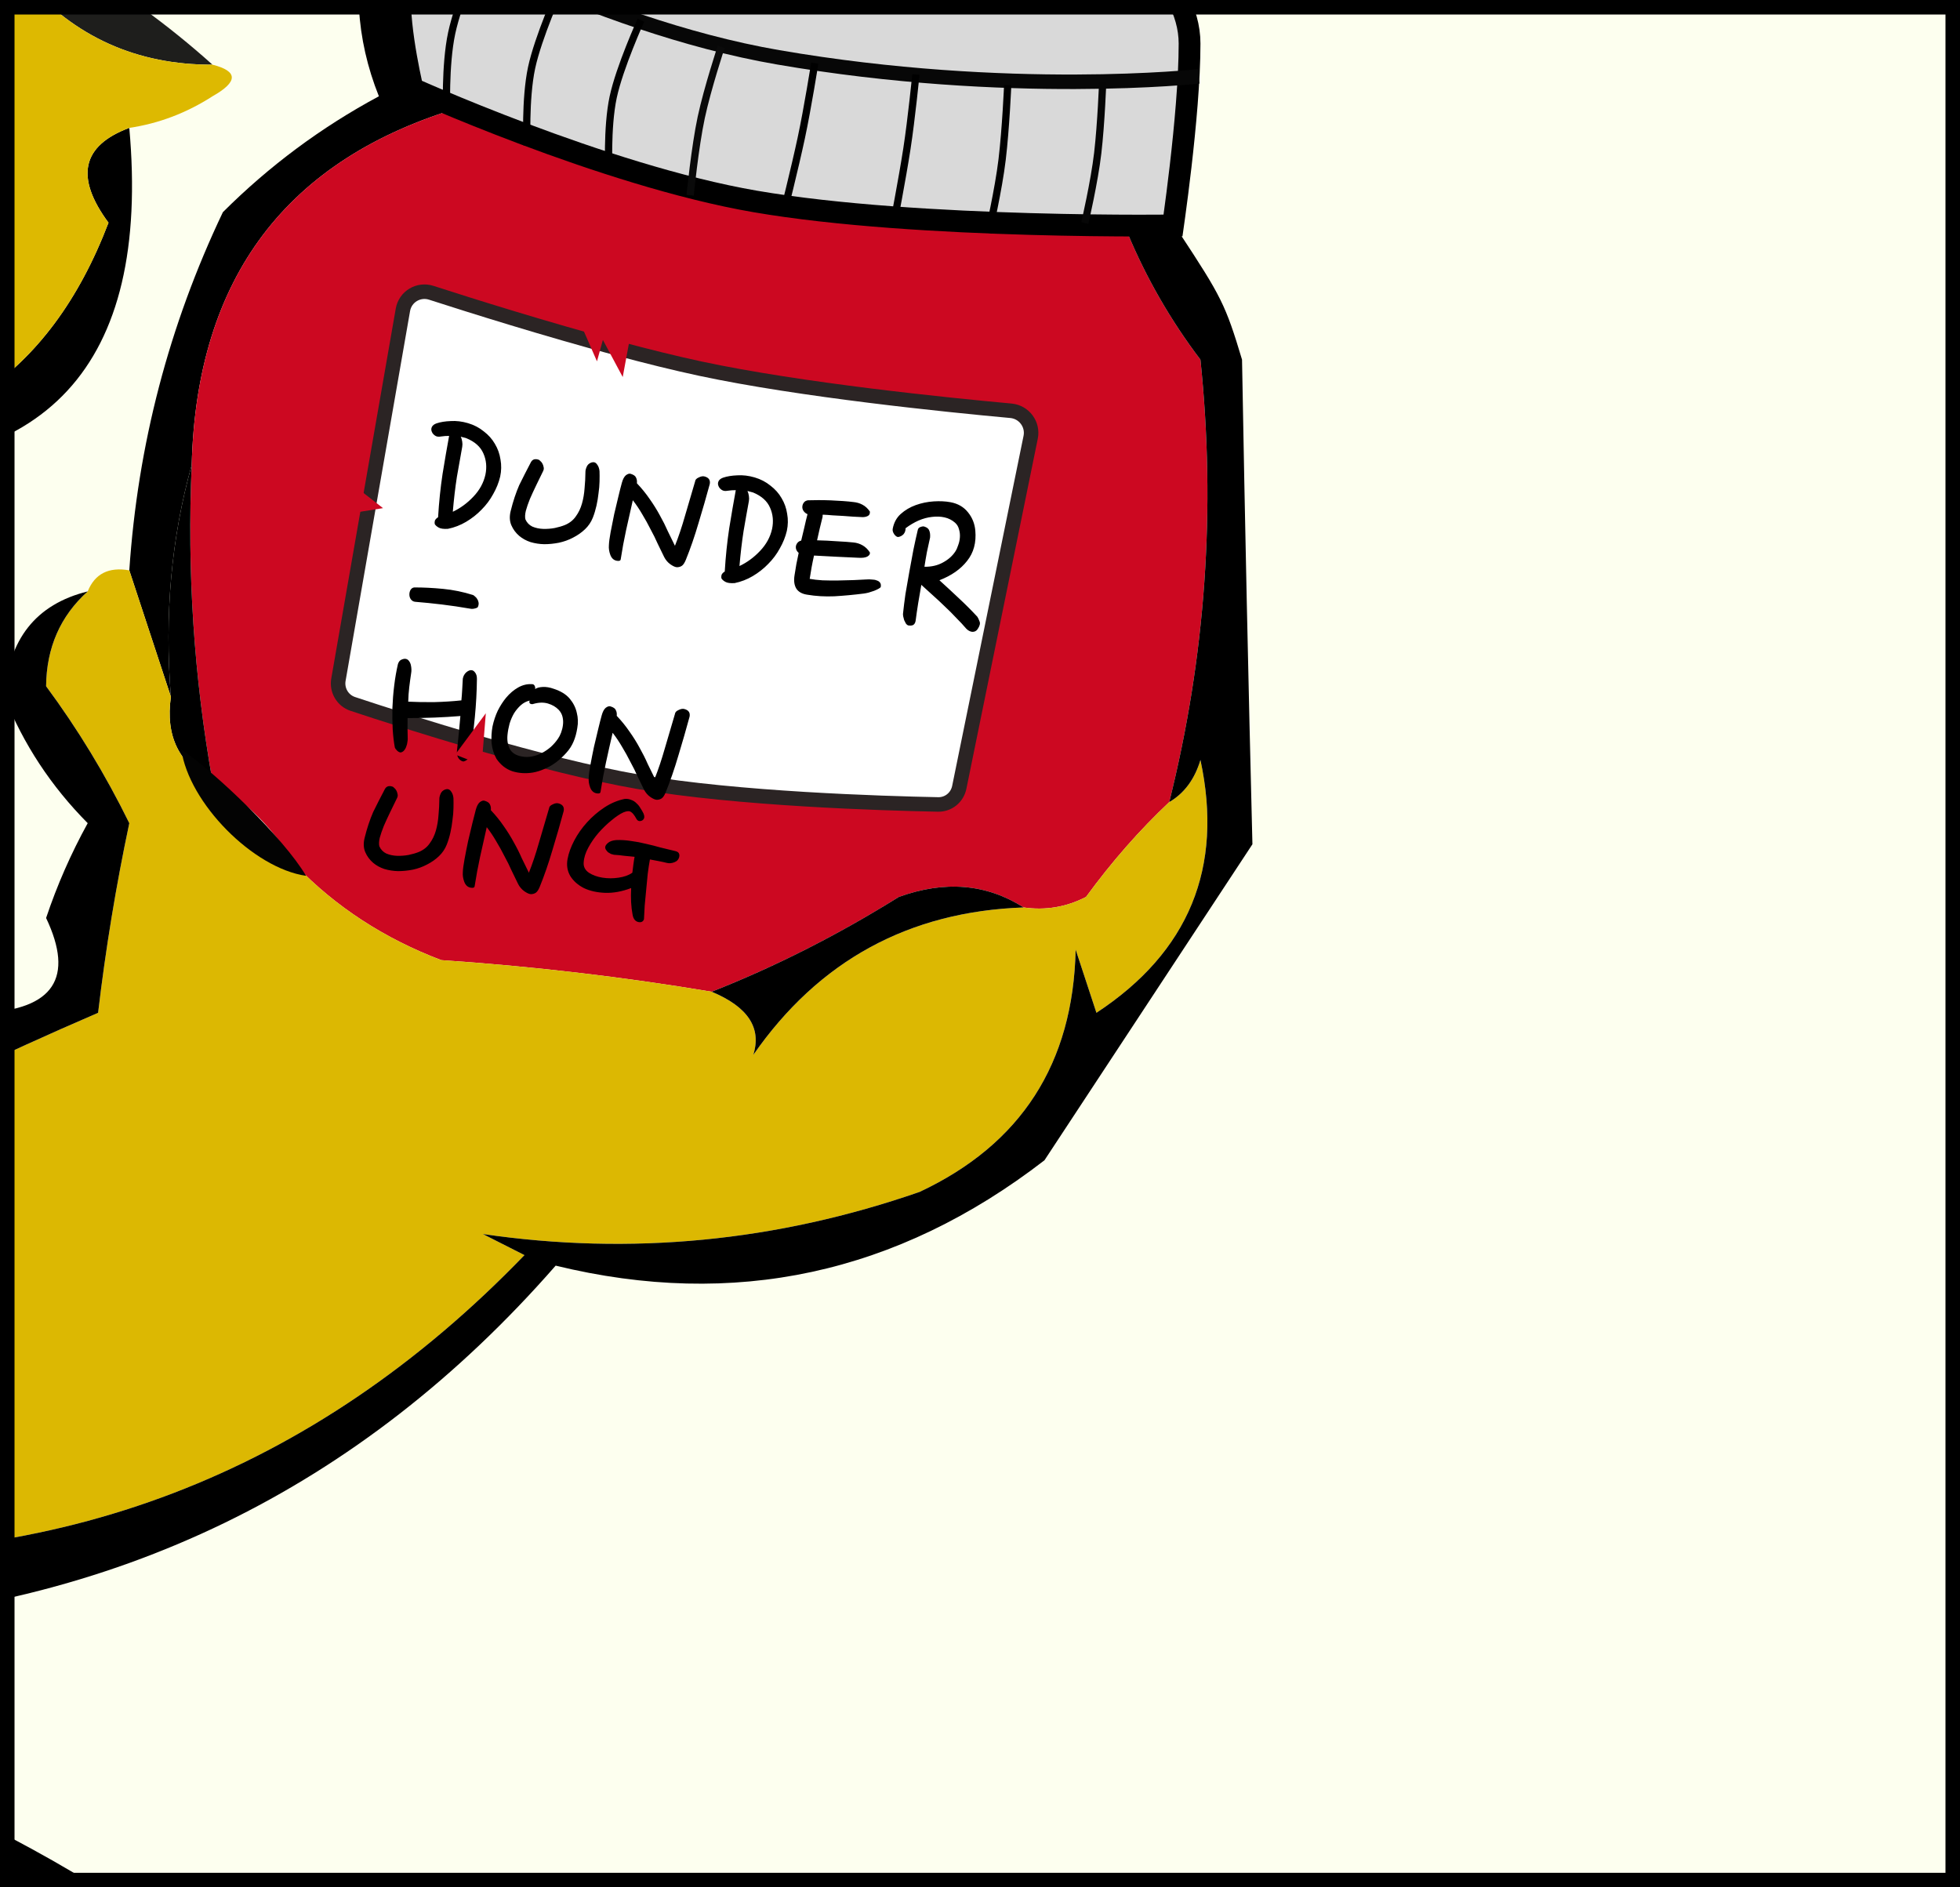 <svg width="135" height="130" viewBox="0 0 135 130" fill="none" xmlns="http://www.w3.org/2000/svg">
<rect x="0" y="0" width="135" height="130" fill="#333333" stroke="none"/>
<g clip-path="url(#clip0_565_18675)">
<rect width="135" height="130" fill="white"/>
<rect x="-369.5" y="-184.5" width="524" height="498" rx="18.5" fill="#FDFFEF" stroke="black" stroke-width="3"/>
<path fill-rule="evenodd" clip-rule="evenodd" d="M14.636 -17.314C10.187 -19.067 5.889 -21.244 1.743 -23.845C-2.579 -28.323 -6.877 -32.677 -11.15 -36.907C-17.836 -37.874 -24.52 -37.874 -31.206 -36.907C-32.816 -36.545 -34.249 -35.819 -35.504 -34.73C-38.369 -28.441 -41.234 -22.152 -44.099 -15.863C-40.534 -8.486 -41.966 -1.956 -48.397 3.729C-63.207 12.753 -78.488 13.964 -94.239 7.357C-83.76 8.685 -73.255 8.928 -62.723 8.083C-55.215 6.285 -49.245 2.173 -44.816 -4.253C-43.826 -9.363 -44.542 -14.201 -46.964 -18.766C-43.919 -25.032 -40.577 -31.321 -36.937 -37.633C-26.239 -43.546 -15.733 -43.304 -5.42 -36.907C0.349 -30.1 7.035 -24.295 14.636 -19.491C16.41 -18.49 16.41 -17.764 14.636 -17.314Z" fill="black"/>
<path opacity="0.882" fill-rule="evenodd" clip-rule="evenodd" d="M4.608 -2.802C8.202 -0.739 11.546 1.68 14.636 4.455C9.426 4.474 5.128 2.539 1.743 -1.35C2.397 -2.508 3.353 -2.992 4.608 -2.802Z" fill="black"/>
<path fill-rule="evenodd" clip-rule="evenodd" d="M8.906 8.809C10.374 25.212 3.211 32.952 -12.583 32.029C-11.474 38.239 -10.758 44.529 -10.434 50.896C-6.988 52.019 -3.407 52.745 0.311 53.073C-1.682 56.541 -4.547 58.961 -8.285 60.329C-7.023 61.357 -6.069 62.567 -5.42 63.957C-8.175 63.529 -10.563 62.32 -12.583 60.329C-9.958 59.244 -7.57 57.792 -5.42 55.975C-8.783 55.473 -11.409 53.779 -13.299 50.896C-13.616 44.046 -14.332 37.273 -15.448 30.578C-4.225 31.064 3.416 25.985 7.473 15.339C5.154 12.205 5.631 10.028 8.906 8.809Z" fill="black"/>
<path fill-rule="evenodd" clip-rule="evenodd" d="M41.855 -12.96C39.087 -9.076 26.91 -0.368 28.245 4.455C28.723 3.487 29.201 2.52 29.678 1.552C30.265 3.585 30.982 5.52 31.827 7.358C19.74 10.909 13.533 19.132 13.204 32.029C11.797 37.054 11.32 42.376 11.771 47.993C10.815 45.091 9.861 42.188 8.906 39.286C9.487 30.639 11.636 22.415 15.352 14.614C18.553 11.421 22.134 8.761 26.097 6.632C24.506 2.659 24.267 -1.453 25.38 -5.704C28.245 -10.058 39.682 -12.945 41.855 -12.96Z" fill="black"/>
<path fill-rule="evenodd" clip-rule="evenodd" d="M14.636 -17.314C12.341 -15.03 9.476 -14.063 6.04 -14.412C3.939 -15.561 2.029 -15.561 0.31 -14.412C4.006 -9.703 8.781 -6.801 14.636 -5.704C11.749 -3.638 8.407 -2.67 4.608 -2.801C3.353 -2.991 2.397 -2.508 1.743 -1.35C5.128 2.539 9.425 4.474 14.636 4.455C16.409 4.905 16.409 5.63 14.636 6.632C12.852 7.78 10.943 8.505 8.905 8.809C5.631 10.028 5.154 12.205 7.473 15.34C3.416 25.985 -4.225 31.064 -15.448 30.578C-14.332 37.273 -13.616 44.046 -13.299 50.896C-11.41 53.78 -8.784 55.473 -5.42 55.975C-7.571 57.792 -9.959 59.244 -12.583 60.329C-10.563 62.321 -8.175 63.529 -5.42 63.958C-3.486 65.626 -3.724 66.594 -6.137 66.86C-15.68 64.36 -16.397 65.811 -8.285 71.214C-10.367 71.837 -12.754 72.079 -15.448 71.94C-18.258 76.24 -21.6 80.109 -25.476 83.55C-31.539 86.852 -37.269 90.48 -42.667 94.434C-43.157 95.651 -44.111 96.135 -45.532 95.886C-48.214 100.282 -52.035 103.425 -56.993 105.319C-53.115 105.779 -49.773 104.57 -46.965 101.691C-45.532 104.593 -44.1 107.496 -42.667 110.399C-50.747 109.426 -57.91 111.362 -64.156 116.204C-65.582 116.329 -66.776 115.844 -67.737 114.752C-68.313 112.761 -69.029 110.827 -69.886 108.947C-54.692 107.271 -54.692 106.062 -69.886 105.319C-71.986 104.398 -73.897 103.187 -75.616 101.691C-75.026 103.551 -75.98 105.003 -78.481 106.045C-83.555 105.591 -88.33 106.075 -92.807 107.496C-95.639 104.247 -99.221 102.311 -103.551 101.691C-107.189 103.29 -110.77 103.29 -114.296 101.691C-116.178 102.871 -117.85 104.322 -119.31 106.045C-119.566 98.119 -121.715 97.151 -125.756 103.142C-127.09 100.028 -126.611 96.884 -124.324 93.709C-128.872 93.786 -132.693 92.577 -135.784 90.081C-132.463 89.619 -130.552 87.683 -130.054 84.275C-133.972 78.353 -137.316 72.063 -140.082 65.409C-156.364 76.768 -169.735 73.865 -180.194 56.701C-177.748 53.593 -176.554 50.207 -176.612 46.542C-177.627 47.821 -178.821 48.787 -180.194 49.445C-183.437 50.488 -186.779 50.971 -190.222 50.896C-186.404 46.782 -182.823 42.428 -179.477 37.834C-178.522 36.383 -178.522 34.932 -179.477 33.481C-180.837 35.792 -182.507 37.727 -184.491 39.286C-187.264 40.229 -190.129 40.712 -193.087 40.737C-185.759 32.414 -180.506 22.981 -177.329 12.437C-169.23 7.941 -160.635 6.49 -151.542 8.083C-146.03 13.912 -140.3 19.474 -134.352 24.773C-134.651 20.531 -134.174 16.177 -132.919 11.711C-132.615 14.446 -131.183 16.38 -128.621 17.517C-127.666 10.26 -126.712 3.004 -125.756 -4.253C-123.013 14.774 -119.671 14.774 -115.728 -4.253C-114.773 -0.866 -113.819 2.52 -112.863 5.906C-111.907 5.906 -110.953 5.906 -109.998 5.906C-104.7 5.982 -99.447 6.466 -94.24 7.357C-78.489 13.964 -63.207 12.753 -48.397 3.729C-41.967 -1.956 -40.534 -8.486 -44.1 -15.863C-41.234 -22.152 -38.369 -28.441 -35.504 -34.73C-34.249 -35.819 -32.817 -36.545 -31.206 -36.907C-24.521 -37.874 -17.836 -37.874 -11.15 -36.907C-6.877 -32.677 -2.579 -28.323 1.743 -23.845C5.888 -21.244 10.186 -19.067 14.636 -17.314Z" fill="#DDB901"/>
<path fill-rule="evenodd" clip-rule="evenodd" d="M31.827 7.357C38.273 8.809 39.593 9.578 46.153 9.534C47.246 10.649 52.26 11.375 54.032 11.711C62.44 12.086 69.79 14.614 77.669 16.065C78.963 19.165 80.633 22.068 82.683 24.773C83.756 35.073 83.04 45.232 80.534 55.25C78.481 57.184 76.57 59.361 74.804 61.781C73.446 62.481 72.013 62.722 70.506 62.506C67.945 60.878 65.08 60.636 61.911 61.781C57.702 64.404 53.404 66.581 49.018 68.311C42.879 67.284 36.672 66.558 30.394 66.134C26.471 64.645 23.128 62.468 20.366 59.604C18.934 57.184 17.024 55.25 14.636 53.798C13.358 46.632 12.88 39.376 13.204 32.029C13.533 19.132 19.74 10.909 31.827 7.357Z" fill="#CC0821"/>
<path d="M70.99 30.118L66.073 54.231C65.93 54.932 65.322 55.425 64.616 55.411C60.732 55.335 50.785 55.029 44.023 53.861C37.36 52.71 28.027 49.725 24.299 48.487C23.604 48.256 23.183 47.547 23.31 46.818L27.752 21.338C27.91 20.436 28.829 19.884 29.704 20.167C32.511 21.073 37.596 22.672 42.521 23.993C44.51 24.527 46.477 25.016 48.258 25.397C55.16 26.87 65.2 27.889 69.632 28.295C70.536 28.378 71.171 29.23 70.99 30.118Z" fill="white" stroke="#2B2424"/>
<path d="M30.373 30.066C30.204 30.099 30.067 30.078 29.962 30.004C29.856 29.93 29.785 29.846 29.748 29.752C29.694 29.633 29.693 29.519 29.746 29.41C29.799 29.3 29.907 29.218 30.069 29.161C30.335 29.071 30.659 29.018 31.042 29.004C31.426 28.979 31.824 29.027 32.236 29.148C32.647 29.27 33.008 29.457 33.319 29.712C33.643 29.957 33.899 30.245 34.087 30.573C34.286 30.904 34.415 31.265 34.473 31.656C34.543 32.038 34.536 32.428 34.452 32.824C34.354 33.24 34.192 33.644 33.968 34.035C33.754 34.429 33.487 34.785 33.168 35.105C32.859 35.426 32.503 35.706 32.101 35.945C31.711 36.175 31.297 36.336 30.857 36.426C30.56 36.446 30.343 36.416 30.206 36.335C30.069 36.255 29.981 36.173 29.943 36.09C29.931 36.034 29.933 35.964 29.949 35.88C29.977 35.787 30.052 35.704 30.174 35.629C30.237 34.588 30.339 33.593 30.483 32.643C30.638 31.684 30.789 30.812 30.934 30.025C30.75 30.023 30.563 30.037 30.373 30.066ZM32.125 30.186C32.064 30.163 31.997 30.145 31.924 30.131C31.863 30.109 31.801 30.092 31.738 30.08C31.785 30.176 31.818 30.29 31.837 30.424C31.857 30.547 31.857 30.667 31.836 30.782C31.717 31.422 31.596 32.11 31.47 32.846C31.355 33.584 31.261 34.386 31.188 35.251C31.711 35.003 32.182 34.658 32.6 34.216C33.031 33.766 33.309 33.259 33.434 32.697C33.542 32.174 33.496 31.688 33.297 31.238C33.1 30.777 32.71 30.427 32.125 30.186ZM41.294 32.459C41.301 32.655 41.301 32.889 41.295 33.159C41.29 33.419 41.267 33.691 41.225 33.976C41.196 34.253 41.148 34.537 41.084 34.829C41.019 35.12 40.935 35.398 40.832 35.66C40.711 35.963 40.532 36.228 40.295 36.454C40.058 36.681 39.783 36.873 39.472 37.031C39.171 37.191 38.846 37.309 38.496 37.383C38.158 37.45 37.821 37.484 37.484 37.485C37.16 37.478 36.844 37.429 36.535 37.338C36.239 37.239 35.983 37.098 35.767 36.916C35.523 36.707 35.341 36.461 35.22 36.177C35.099 35.894 35.083 35.571 35.172 35.208C35.259 34.855 35.35 34.536 35.446 34.25C35.545 33.954 35.65 33.675 35.764 33.414C35.888 33.156 36.017 32.898 36.151 32.641C36.287 32.374 36.43 32.097 36.581 31.811C36.659 31.684 36.767 31.623 36.908 31.628C36.962 31.628 37.025 31.64 37.096 31.664C37.128 31.67 37.166 31.699 37.211 31.751C37.267 31.794 37.316 31.852 37.357 31.925C37.398 31.998 37.426 32.079 37.442 32.169C37.469 32.261 37.456 32.356 37.406 32.455C37.249 32.773 37.092 33.096 36.934 33.424C36.775 33.752 36.63 34.067 36.499 34.368C36.377 34.67 36.283 34.946 36.216 35.193C36.161 35.433 36.152 35.626 36.19 35.775C36.289 36 36.448 36.166 36.667 36.272C36.898 36.37 37.149 36.423 37.419 36.431C37.689 36.438 37.953 36.418 38.211 36.369C38.482 36.312 38.718 36.242 38.917 36.161C39.235 36.026 39.483 35.828 39.661 35.569C39.85 35.312 39.991 35.018 40.084 34.688C40.178 34.359 40.238 34.006 40.264 33.631C40.3 33.258 40.32 32.888 40.323 32.519C40.319 32.421 40.347 32.301 40.406 32.16C40.464 32.019 40.569 31.92 40.721 31.862C40.883 31.806 41.013 31.841 41.108 31.968C41.215 32.096 41.277 32.26 41.294 32.459ZM48.887 33.342C48.648 34.22 48.391 35.115 48.113 36.029C47.848 36.934 47.556 37.78 47.237 38.566C47.158 38.757 47.074 38.888 46.986 38.958C46.897 39.028 46.781 39.066 46.639 39.072C46.52 39.071 46.364 39.003 46.172 38.869C45.99 38.737 45.848 38.569 45.745 38.365C45.611 38.09 45.466 37.791 45.308 37.468C45.163 37.137 44.998 36.802 44.811 36.462C44.637 36.114 44.446 35.769 44.238 35.426C44.041 35.084 43.824 34.761 43.587 34.456C43.428 35.142 43.275 35.824 43.127 36.502C42.982 37.169 42.857 37.846 42.752 38.531C42.735 38.626 42.642 38.657 42.474 38.625C42.275 38.587 42.131 38.457 42.042 38.234C41.955 38.001 41.921 37.777 41.939 37.563C41.946 37.347 41.986 37.045 42.057 36.657C42.131 36.259 42.213 35.846 42.303 35.418C42.403 34.992 42.501 34.581 42.596 34.187C42.69 33.792 42.77 33.481 42.833 33.255C42.901 33.007 42.992 32.834 43.108 32.737C43.234 32.641 43.343 32.608 43.436 32.636C43.642 32.697 43.766 32.785 43.81 32.902C43.865 33.011 43.885 33.139 43.868 33.288C44.195 33.632 44.487 33.991 44.743 34.365C45.01 34.742 45.244 35.117 45.446 35.492C45.658 35.868 45.845 36.24 46.005 36.607C46.177 36.965 46.339 37.294 46.489 37.594C46.731 36.989 46.961 36.305 47.178 35.543C47.405 34.782 47.639 33.986 47.88 33.152C47.889 33.045 47.971 32.957 48.124 32.889C48.28 32.81 48.415 32.786 48.528 32.819C48.818 32.895 48.937 33.07 48.887 33.342ZM50.118 33.803C49.95 33.837 49.812 33.816 49.707 33.742C49.601 33.668 49.53 33.584 49.493 33.49C49.439 33.371 49.438 33.257 49.491 33.148C49.544 33.038 49.652 32.955 49.814 32.899C50.08 32.809 50.404 32.756 50.787 32.741C51.171 32.717 51.569 32.765 51.981 32.886C52.392 33.007 52.753 33.195 53.064 33.449C53.388 33.695 53.644 33.982 53.832 34.311C54.032 34.642 54.16 35.003 54.218 35.394C54.288 35.776 54.281 36.166 54.197 36.562C54.099 36.978 53.937 37.381 53.713 37.773C53.499 38.167 53.232 38.523 52.913 38.843C52.604 39.164 52.248 39.444 51.846 39.683C51.456 39.913 51.042 40.073 50.602 40.164C50.305 40.184 50.089 40.153 49.952 40.073C49.814 39.993 49.727 39.911 49.688 39.828C49.676 39.772 49.678 39.701 49.694 39.617C49.722 39.525 49.797 39.441 49.919 39.367C49.982 38.326 50.084 37.33 50.228 36.38C50.383 35.422 50.534 34.55 50.679 33.763C50.495 33.761 50.308 33.774 50.118 33.803ZM51.87 33.923C51.809 33.901 51.742 33.883 51.669 33.869C51.608 33.847 51.546 33.83 51.483 33.818C51.53 33.913 51.563 34.028 51.582 34.162C51.602 34.285 51.602 34.405 51.581 34.52C51.462 35.16 51.341 35.848 51.215 36.584C51.1 37.322 51.006 38.124 50.933 38.989C51.456 38.741 51.927 38.396 52.345 37.954C52.776 37.503 53.054 36.997 53.179 36.434C53.287 35.912 53.241 35.426 53.042 34.976C52.846 34.515 52.455 34.164 51.87 33.923ZM59.915 38.052C59.938 38.164 59.876 38.261 59.731 38.342C59.588 38.413 59.377 38.438 59.099 38.418C58.615 38.392 58.121 38.369 57.614 38.349C57.11 38.318 56.594 38.291 56.067 38.267C55.947 38.798 55.849 39.333 55.77 39.872C56.012 39.918 56.304 39.951 56.647 39.973C57.002 39.986 57.365 39.989 57.735 39.984C58.105 39.978 58.459 39.969 58.798 39.957C59.149 39.936 59.444 39.922 59.685 39.913C59.806 39.903 59.93 39.905 60.058 39.919C60.188 39.921 60.298 39.942 60.388 39.981C60.491 40.011 60.568 40.064 60.619 40.139C60.671 40.214 60.685 40.309 60.664 40.424C60.658 40.456 60.613 40.496 60.528 40.545C60.443 40.594 60.336 40.644 60.207 40.696C60.091 40.739 59.964 40.78 59.826 40.819C59.701 40.85 59.589 40.872 59.489 40.885C58.8 40.972 58.127 41.035 57.469 41.073C56.813 41.101 56.185 41.063 55.585 40.961C55.238 40.906 54.992 40.767 54.849 40.544C54.708 40.311 54.666 40.01 54.723 39.641C54.797 39.123 54.893 38.604 55.011 38.084C54.852 37.945 54.79 37.782 54.825 37.593C54.883 37.398 55.002 37.279 55.184 37.237C55.261 36.937 55.333 36.636 55.4 36.334C55.468 36.021 55.541 35.715 55.619 35.415C55.507 35.372 55.413 35.294 55.336 35.182C55.27 35.072 55.247 34.959 55.269 34.844C55.286 34.749 55.322 34.669 55.378 34.604C55.435 34.528 55.526 34.48 55.649 34.46C55.845 34.453 56.084 34.45 56.367 34.449C56.649 34.448 56.935 34.454 57.226 34.465C57.527 34.479 57.812 34.495 58.08 34.513C58.358 34.533 58.593 34.556 58.783 34.581C59.007 34.602 59.213 34.662 59.401 34.763C59.599 34.865 59.77 35.023 59.915 35.235C59.93 35.389 59.878 35.494 59.76 35.547C59.652 35.603 59.517 35.626 59.356 35.617C59.195 35.609 59.002 35.599 58.776 35.589C58.552 35.568 58.316 35.551 58.069 35.537C57.833 35.524 57.591 35.511 57.344 35.497C57.11 35.474 56.885 35.459 56.67 35.451C56.666 35.472 56.661 35.498 56.655 35.529C56.662 35.552 56.663 35.574 56.659 35.595C56.588 35.864 56.522 36.134 56.461 36.404C56.4 36.675 56.339 36.946 56.278 37.217C56.732 37.226 57.194 37.249 57.665 37.284C58.138 37.308 58.512 37.336 58.789 37.366C59.013 37.387 59.223 37.454 59.419 37.567C59.615 37.68 59.78 37.842 59.915 38.052ZM62.198 42.261C62.239 41.867 62.294 41.422 62.364 40.925C62.445 40.43 62.533 39.926 62.628 39.412C62.725 38.887 62.82 38.373 62.913 37.87C63.016 37.369 63.117 36.915 63.213 36.51C63.233 36.406 63.294 36.336 63.398 36.301C63.515 36.258 63.603 36.248 63.664 36.27C63.849 36.327 63.962 36.419 64.004 36.546C64.058 36.665 64.077 36.826 64.061 37.029C63.989 37.363 63.916 37.696 63.843 38.03C63.781 38.365 63.724 38.702 63.673 39.04C64.16 39.045 64.585 38.947 64.948 38.744C65.322 38.543 65.607 38.288 65.806 37.978C65.881 37.862 65.946 37.717 66 37.543C66.065 37.37 66.103 37.193 66.115 37.011C66.129 36.818 66.108 36.635 66.054 36.462C66.011 36.28 65.92 36.127 65.78 36.003C65.575 35.823 65.337 35.702 65.067 35.64C64.796 35.578 64.505 35.566 64.194 35.605C63.896 35.636 63.587 35.718 63.27 35.853C62.962 35.991 62.664 36.167 62.374 36.384C62.376 36.547 62.329 36.685 62.233 36.797C62.138 36.898 62.018 36.962 61.872 36.989C61.784 36.994 61.692 36.933 61.596 36.807C61.502 36.669 61.466 36.543 61.487 36.428C61.565 36.008 61.747 35.668 62.034 35.408C62.333 35.139 62.68 34.933 63.075 34.791C63.471 34.649 63.882 34.564 64.311 34.536C64.739 34.509 65.126 34.528 65.472 34.593C65.985 34.69 66.387 34.924 66.677 35.294C66.968 35.653 67.135 36.07 67.177 36.544C67.252 37.373 67.064 38.07 66.612 38.635C66.17 39.203 65.535 39.647 64.705 39.968C65.188 40.407 65.638 40.823 66.053 41.216C66.479 41.612 66.9 42.033 67.316 42.481C67.367 42.556 67.418 42.663 67.468 42.803C67.531 42.934 67.487 43.111 67.338 43.332C67.248 43.467 67.122 43.53 66.961 43.521C66.812 43.504 66.674 43.429 66.547 43.296C66.351 43.064 66.125 42.82 65.868 42.565C65.624 42.302 65.363 42.041 65.086 41.782C64.81 41.513 64.533 41.254 64.253 41.006C63.975 40.747 63.711 40.507 63.459 40.285C63.392 40.707 63.319 41.127 63.242 41.547C63.176 41.958 63.118 42.365 63.065 42.767C63.038 42.914 62.976 43.011 62.881 43.058C62.787 43.095 62.678 43.101 62.552 43.077C62.491 43.055 62.439 43.012 62.396 42.95C62.356 42.877 62.316 42.799 62.277 42.716C62.251 42.624 62.228 42.538 62.211 42.459C62.195 42.369 62.191 42.303 62.198 42.261ZM32.925 41.784C32.916 41.836 32.848 41.878 32.723 41.908C32.609 41.941 32.504 41.948 32.41 41.93C31.716 41.81 31.056 41.712 30.43 41.637C29.804 41.562 29.192 41.5 28.593 41.452C28.476 41.441 28.378 41.384 28.299 41.282C28.23 41.183 28.197 41.073 28.197 40.954C28.195 40.845 28.22 40.741 28.271 40.642C28.334 40.535 28.421 40.475 28.532 40.463C29.15 40.461 29.811 40.494 30.515 40.562C31.218 40.63 31.908 40.772 32.584 40.986C32.624 41.005 32.672 41.041 32.727 41.095C32.784 41.138 32.833 41.196 32.874 41.269C32.917 41.331 32.946 41.408 32.962 41.498C32.978 41.587 32.966 41.683 32.925 41.784ZM32.849 46.768C32.839 47.645 32.792 48.516 32.708 49.379C32.627 50.232 32.529 51.082 32.416 51.929C32.409 52.025 32.383 52.107 32.338 52.175C32.295 52.231 32.242 52.281 32.18 52.324C32.128 52.368 32.073 52.401 32.015 52.423C31.967 52.446 31.928 52.455 31.896 52.449C31.781 52.427 31.675 52.353 31.579 52.226C31.496 52.091 31.46 51.932 31.472 51.75C31.515 51.346 31.557 50.941 31.599 50.537C31.641 50.132 31.678 49.727 31.71 49.32C30.553 49.416 29.34 49.463 28.072 49.462C28.071 49.701 28.07 49.939 28.069 50.178C28.069 50.417 28.073 50.656 28.083 50.897C28.085 50.941 28.078 51.01 28.061 51.104C28.054 51.201 28.03 51.299 27.99 51.4C27.96 51.503 27.91 51.597 27.84 51.681C27.782 51.757 27.703 51.807 27.601 51.831C27.515 51.826 27.431 51.783 27.348 51.702C27.265 51.621 27.214 51.547 27.194 51.478C27.128 51.129 27.08 50.718 27.048 50.245C27.026 49.774 27.019 49.285 27.027 48.776C27.047 48.258 27.088 47.74 27.152 47.22C27.215 46.7 27.301 46.206 27.41 45.738C27.46 45.585 27.538 45.486 27.644 45.441C27.762 45.387 27.863 45.368 27.947 45.384C28.041 45.402 28.114 45.448 28.165 45.523C28.227 45.6 28.27 45.689 28.295 45.792C28.319 45.894 28.333 45.994 28.337 46.093C28.34 46.191 28.336 46.272 28.324 46.335C28.273 46.672 28.227 47.006 28.188 47.335C28.149 47.664 28.126 47.996 28.118 48.331C28.666 48.359 29.266 48.369 29.918 48.362C30.573 48.345 31.193 48.305 31.779 48.242C31.803 47.997 31.822 47.751 31.835 47.504C31.85 47.246 31.864 46.994 31.877 46.747C31.91 46.568 31.991 46.421 32.122 46.304C32.262 46.19 32.39 46.144 32.505 46.166C32.589 46.181 32.665 46.239 32.734 46.339C32.812 46.441 32.851 46.584 32.849 46.768ZM39.508 51.073C39.391 51.355 39.224 51.617 39.005 51.857C38.8 52.09 38.571 52.302 38.319 52.493C38.066 52.684 37.799 52.839 37.516 52.959C37.244 53.082 36.974 53.166 36.705 53.213C36.212 53.293 35.74 53.264 35.289 53.124C34.85 52.976 34.485 52.69 34.195 52.266C34.008 51.926 33.896 51.563 33.859 51.176C33.833 50.791 33.854 50.41 33.924 50.032C34.007 49.647 34.128 49.284 34.288 48.945C34.459 48.609 34.649 48.313 34.859 48.06C35.109 47.76 35.386 47.525 35.689 47.354C35.992 47.184 36.304 47.107 36.626 47.125C36.714 47.12 36.778 47.154 36.819 47.226C36.86 47.299 36.873 47.378 36.857 47.462C36.981 47.377 37.158 47.328 37.388 47.318C37.618 47.307 37.865 47.348 38.13 47.442C38.621 47.6 38.992 47.828 39.24 48.124C39.489 48.421 39.652 48.745 39.728 49.096C39.816 49.438 39.828 49.788 39.762 50.144C39.708 50.492 39.624 50.802 39.508 51.073ZM36.483 48.254C36.255 48.308 36.051 48.416 35.87 48.577C35.7 48.73 35.547 48.912 35.41 49.125C35.284 49.34 35.179 49.581 35.097 49.848C35.028 50.106 34.98 50.363 34.955 50.618C34.919 50.992 34.972 51.316 35.116 51.593C35.262 51.86 35.535 52.031 35.933 52.106C36.163 52.15 36.397 52.151 36.632 52.108C36.88 52.057 37.112 51.977 37.328 51.865C37.544 51.754 37.749 51.614 37.943 51.445C38.139 51.265 38.304 51.073 38.439 50.871C38.513 50.766 38.581 50.632 38.644 50.47C38.708 50.298 38.752 50.121 38.774 49.941C38.799 49.75 38.79 49.564 38.747 49.382C38.705 49.201 38.616 49.037 38.48 48.892C38.289 48.693 38.044 48.549 37.746 48.46C37.448 48.371 37.116 48.379 36.749 48.483C36.679 48.513 36.603 48.51 36.523 48.473C36.456 48.428 36.442 48.355 36.483 48.254ZM47.497 49.362C47.259 50.239 47.001 51.135 46.724 52.048C46.458 52.953 46.166 53.799 45.847 54.586C45.769 54.777 45.685 54.907 45.596 54.977C45.507 55.047 45.392 55.085 45.249 55.091C45.13 55.09 44.975 55.023 44.782 54.889C44.601 54.757 44.458 54.588 44.355 54.384C44.221 54.109 44.076 53.81 43.919 53.488C43.774 53.156 43.608 52.821 43.421 52.482C43.247 52.134 43.056 51.788 42.848 51.445C42.651 51.104 42.434 50.781 42.198 50.475C42.038 51.161 41.885 51.843 41.738 52.521C41.593 53.188 41.468 53.865 41.362 54.551C41.345 54.645 41.252 54.676 41.085 54.645C40.886 54.607 40.742 54.476 40.653 54.253C40.566 54.02 40.531 53.796 40.549 53.582C40.556 53.367 40.596 53.065 40.668 52.677C40.741 52.278 40.823 51.865 40.913 51.437C41.014 51.011 41.111 50.601 41.206 50.206C41.301 49.812 41.38 49.501 41.444 49.274C41.511 49.026 41.603 48.854 41.718 48.756C41.844 48.661 41.954 48.627 42.046 48.656C42.252 48.716 42.376 48.805 42.42 48.922C42.476 49.03 42.495 49.158 42.479 49.307C42.806 49.651 43.097 50.011 43.353 50.385C43.62 50.761 43.855 51.136 44.056 51.511C44.269 51.888 44.455 52.259 44.615 52.626C44.787 52.984 44.949 53.314 45.1 53.614C45.342 53.008 45.571 52.324 45.788 51.562C46.016 50.802 46.25 50.005 46.491 49.171C46.5 49.064 46.581 48.977 46.735 48.908C46.89 48.829 47.025 48.806 47.138 48.838C47.428 48.914 47.547 49.089 47.497 49.362ZM31.233 54.978C31.24 55.175 31.241 55.408 31.234 55.678C31.229 55.938 31.206 56.21 31.164 56.495C31.135 56.772 31.088 57.056 31.023 57.348C30.958 57.639 30.874 57.917 30.771 58.179C30.65 58.482 30.471 58.747 30.234 58.973C29.997 59.2 29.723 59.392 29.411 59.55C29.11 59.71 28.785 59.828 28.435 59.903C28.097 59.969 27.76 60.003 27.423 60.004C27.099 59.997 26.783 59.948 26.474 59.857C26.178 59.758 25.922 59.617 25.706 59.435C25.463 59.226 25.28 58.98 25.159 58.696C25.038 58.413 25.022 58.09 25.111 57.727C25.198 57.374 25.289 57.055 25.386 56.769C25.484 56.473 25.59 56.194 25.703 55.934C25.827 55.675 25.956 55.417 26.09 55.16C26.226 54.893 26.37 54.616 26.52 54.33C26.598 54.203 26.707 54.142 26.847 54.147C26.901 54.147 26.964 54.159 27.035 54.183C27.067 54.189 27.105 54.218 27.15 54.27C27.207 54.313 27.256 54.371 27.296 54.444C27.337 54.517 27.366 54.598 27.381 54.688C27.408 54.78 27.396 54.875 27.345 54.974C27.188 55.292 27.031 55.615 26.873 55.943C26.714 56.272 26.569 56.586 26.438 56.887C26.317 57.19 26.222 57.465 26.155 57.712C26.1 57.952 26.091 58.145 26.129 58.294C26.228 58.519 26.387 58.685 26.606 58.791C26.838 58.889 27.088 58.942 27.358 58.95C27.628 58.957 27.892 58.937 28.151 58.888C28.422 58.831 28.657 58.761 28.856 58.68C29.174 58.545 29.422 58.347 29.6 58.088C29.789 57.831 29.93 57.537 30.024 57.207C30.117 56.878 30.177 56.525 30.203 56.15C30.239 55.777 30.259 55.407 30.262 55.038C30.259 54.94 30.286 54.82 30.345 54.679C30.403 54.538 30.509 54.439 30.66 54.381C30.823 54.325 30.952 54.36 31.048 54.487C31.154 54.615 31.216 54.779 31.233 54.978ZM38.826 55.861C38.588 56.739 38.33 57.635 38.052 58.548C37.787 59.453 37.495 60.299 37.176 61.085C37.097 61.276 37.014 61.407 36.925 61.477C36.836 61.547 36.72 61.585 36.578 61.591C36.459 61.59 36.303 61.522 36.111 61.388C35.93 61.256 35.787 61.088 35.684 60.884C35.55 60.609 35.405 60.31 35.248 59.987C35.103 59.656 34.937 59.321 34.75 58.981C34.576 58.634 34.385 58.288 34.177 57.945C33.98 57.603 33.763 57.28 33.526 56.975C33.367 57.661 33.214 58.343 33.067 59.021C32.922 59.688 32.797 60.365 32.691 61.05C32.674 61.145 32.581 61.176 32.414 61.144C32.215 61.107 32.07 60.976 31.982 60.753C31.895 60.52 31.86 60.296 31.878 60.082C31.885 59.866 31.925 59.565 31.997 59.176C32.07 58.778 32.152 58.365 32.242 57.937C32.343 57.511 32.44 57.1 32.535 56.706C32.63 56.311 32.709 56.001 32.772 55.774C32.84 55.526 32.931 55.353 33.047 55.256C33.173 55.16 33.282 55.127 33.375 55.155C33.581 55.216 33.705 55.305 33.749 55.421C33.805 55.53 33.824 55.658 33.808 55.807C34.135 56.151 34.426 56.51 34.682 56.884C34.949 57.261 35.183 57.636 35.385 58.011C35.598 58.387 35.784 58.759 35.944 59.126C36.116 59.484 36.278 59.813 36.428 60.113C36.671 59.508 36.9 58.824 37.117 58.062C37.344 57.301 37.579 56.505 37.82 55.671C37.828 55.564 37.91 55.476 38.064 55.408C38.219 55.329 38.354 55.305 38.467 55.338C38.757 55.414 38.876 55.589 38.826 55.861ZM42.286 58.877C42.234 58.868 42.167 58.849 42.085 58.823C42.015 58.788 41.947 58.748 41.879 58.703C41.824 58.649 41.775 58.591 41.733 58.528C41.692 58.456 41.677 58.388 41.689 58.325C41.704 58.241 41.77 58.15 41.886 58.053C42.014 57.947 42.199 57.884 42.441 57.865C42.769 57.851 43.107 57.871 43.455 57.926C43.805 57.971 44.151 58.036 44.493 58.123C44.837 58.199 45.173 58.284 45.503 58.379C45.834 58.464 46.146 58.539 46.438 58.605C46.605 58.637 46.709 58.689 46.75 58.762C46.791 58.835 46.804 58.913 46.788 58.997C46.753 59.186 46.642 59.317 46.455 59.39C46.268 59.463 46.092 59.478 45.926 59.436C45.75 59.392 45.562 59.351 45.363 59.313C45.174 59.278 44.975 59.24 44.765 59.2C44.711 59.494 44.66 59.826 44.613 60.197C44.579 60.56 44.543 60.928 44.507 61.301C44.471 61.674 44.437 62.031 44.406 62.372C44.386 62.716 44.37 63.006 44.359 63.243C44.365 63.331 44.329 63.405 44.253 63.467C44.189 63.52 44.099 63.535 43.984 63.514C43.764 63.472 43.626 63.305 43.572 63.012C43.468 62.461 43.435 61.847 43.473 61.17C42.843 61.409 42.248 61.519 41.688 61.499C41.127 61.48 40.637 61.371 40.218 61.173C39.812 60.965 39.499 60.689 39.281 60.344C39.075 59.99 39.012 59.598 39.092 59.168C39.168 58.759 39.322 58.333 39.556 57.889C39.791 57.444 40.084 57.028 40.438 56.639C40.792 56.25 41.186 55.912 41.619 55.625C42.064 55.329 42.535 55.131 43.031 55.029C43.196 55.017 43.343 55.039 43.474 55.097C43.617 55.145 43.738 55.223 43.838 55.328C43.95 55.426 44.043 55.541 44.116 55.674C44.201 55.799 44.271 55.921 44.325 56.039C44.364 56.123 44.38 56.207 44.375 56.293C44.37 56.379 44.324 56.452 44.237 56.511C44.059 56.597 43.925 56.561 43.834 56.403C43.697 56.148 43.569 55.989 43.451 55.923C43.346 55.849 43.175 55.86 42.941 55.956C42.704 56.064 42.431 56.245 42.124 56.502C41.818 56.748 41.521 57.034 41.233 57.359C40.957 57.676 40.721 58.017 40.523 58.381C40.328 58.735 40.221 59.078 40.202 59.411C40.181 59.7 40.301 59.934 40.561 60.114C40.822 60.283 41.132 60.396 41.491 60.453C41.859 60.512 42.234 60.512 42.613 60.454C43.003 60.397 43.317 60.283 43.555 60.111C43.578 59.931 43.6 59.75 43.623 59.57C43.647 59.379 43.676 59.195 43.709 59.017C43.474 58.994 43.24 58.971 43.005 58.949C42.773 58.915 42.533 58.892 42.286 58.877Z" fill="black"/>
<path d="M42.892 25.97L41.23 22.862L43.532 22.506L42.892 25.97Z" fill="#CC0821"/>
<path d="M41.118 24.889L39.926 22.159L41.909 22.022L41.118 24.889Z" fill="#CC0821"/>
<path d="M26.381 35.001L23.944 35.388L24.423 33.478L26.381 35.001Z" fill="#CC0821"/>
<path d="M33.462 49.131L33.176 52.69L31.352 51.977L33.462 49.131Z" fill="#CC0821"/>
<path fill-rule="evenodd" clip-rule="evenodd" d="M13.204 32.029C12.88 39.376 13.358 46.632 14.636 53.799C12.338 52.656 11.383 50.722 11.771 47.993C11.32 42.376 11.797 37.054 13.204 32.029Z" fill="black"/>
<path fill-rule="evenodd" clip-rule="evenodd" d="M8.906 39.286C9.861 42.188 10.816 45.091 11.771 47.993C11.383 50.722 12.338 52.657 14.636 53.799C15.113 57.184 17.024 59.12 20.366 59.604C23.128 62.469 26.471 64.645 30.394 66.135C36.672 66.558 42.879 67.284 49.018 68.311C51.519 69.353 52.473 70.805 51.883 72.665C56.398 66.169 62.606 62.782 70.506 62.506C72.013 62.723 73.446 62.482 74.804 61.781C76.57 59.361 78.481 57.184 80.534 55.25C81.569 54.643 82.285 53.677 82.683 52.347C84.279 59.766 81.891 65.572 75.52 69.763C75.043 68.311 74.565 66.86 74.088 65.409C73.92 73.249 70.339 78.813 63.343 82.099C53.483 85.521 43.455 86.489 33.26 85.001C34.215 85.484 35.169 85.969 36.125 86.453C21.584 101.523 3.916 108.296 -16.88 106.771C-22.134 101.678 -27.385 96.356 -32.639 90.806C-20.148 82.707 -7.016 75.693 6.757 69.763C7.274 65.373 7.99 61.019 8.906 56.701C7.263 53.355 5.353 50.21 3.176 47.268C3.203 44.608 4.157 42.431 6.041 40.737C6.531 39.521 7.485 39.036 8.906 39.286Z" fill="#DCB802"/>
<path fill-rule="evenodd" clip-rule="evenodd" d="M-39.801 123.46C-33.905 128.57 -27.696 129.055 -21.178 124.912C-20.701 124.912 -20.223 124.912 -19.745 124.912C-16.918 122.114 -14.769 118.728 -13.299 114.753C-9.405 118.049 -6.779 122.16 -5.42 127.089C7.344 131.988 17.135 140.453 23.948 152.486C26.982 165.581 22.447 174.531 10.338 179.335C-2.47 183.557 -13.691 180.896 -23.327 171.353C-29.119 159.801 -26.97 157.624 -16.88 164.822C-14.971 165.79 -13.06 165.79 -11.15 164.822C-16.355 163.632 -20.652 160.972 -24.043 156.84C-32.726 164.289 -42.754 168.643 -54.127 169.901C-57.223 179.56 -61.281 188.751 -66.304 197.476C-75.951 183.361 -89.083 174.412 -105.7 170.627C-101.458 165.668 -98.116 160.105 -95.672 153.937C-99.253 148.91 -100.686 143.588 -99.969 137.973C-97.097 135.312 -93.993 132.892 -90.658 130.717C-88.217 133.435 -85.591 135.854 -82.779 137.973C-81.168 139.873 -79.019 140.839 -76.332 140.876C-71.224 140.765 -67.164 138.829 -64.155 135.071C-62.046 132.724 -61.091 129.821 -61.29 126.363C-61.206 122.577 -62.161 119.189 -64.155 116.204C-57.121 114.29 -49.958 112.838 -42.667 111.85C-43.224 116.281 -42.27 120.151 -39.801 123.46Z" fill="#0182C7"/>
<path fill-rule="evenodd" clip-rule="evenodd" d="M77.669 16.065C78.146 16.065 80.773 16.065 81.251 16.065C84.116 20.419 84.414 20.991 85.548 24.773C85.746 35.961 85.985 47.088 86.264 58.153C81.497 65.405 76.721 72.661 71.939 79.922C61.789 87.756 50.566 90.174 38.273 87.178C24.803 102.587 7.85 110.811 -12.583 111.85C-8.213 115.374 -4.871 119.728 -2.555 124.912C32.386 141.912 36.683 164.407 10.338 192.396C14.779 196.448 17.167 201.528 17.501 207.635C15.735 213.074 13.586 218.395 11.055 223.599C3.423 231.075 -3.977 231.075 -11.15 223.599C-4.936 227.31 1.273 227.31 7.473 223.599C9.247 219.727 9.247 215.858 7.473 211.989C7.95 211.505 8.429 211.021 8.906 210.537C12.152 216.469 14.062 215.986 14.636 209.086C14.023 203.107 11.874 197.785 8.189 193.122C-3.145 199.12 -14.366 198.878 -25.476 192.396C-27.209 190.888 -28.642 189.195 -29.774 187.317C-17.001 197.879 -3.629 198.605 10.338 189.494C12.838 187.038 13.315 184.378 11.771 181.512C-2.152 185.584 -14.329 182.681 -24.76 172.804C-26.023 163.44 -29.844 161.989 -36.22 168.45C-36.928 170.822 -37.166 173.241 -36.937 175.707C-38.086 173.599 -38.802 171.182 -39.085 168.45C-40.534 169.665 -42.206 170.148 -44.099 169.901C-43.76 171.775 -44.237 173.226 -45.532 174.255C-47.039 171.707 -49.427 170.739 -52.695 171.353C-54.637 181.835 -58.935 191.269 -65.588 199.653C-63.491 210.893 -67.31 219.601 -77.049 225.776C-79.829 226.854 -82.455 226.612 -84.928 225.05C-86.876 239.106 -94.755 244.67 -108.565 241.74C-115.35 238.954 -121.08 234.842 -125.756 229.404C-119.241 231.736 -113.033 234.881 -107.132 238.837C-98.563 240.345 -92.116 237.202 -87.793 229.404C-86.727 224.512 -87.443 219.917 -89.942 215.617C-87.747 214.601 -86.314 212.909 -85.644 210.537C-87.588 208.091 -89.498 205.673 -91.374 203.281C-86.661 205.152 -83.319 208.539 -81.346 213.44C-81.974 214.9 -82.928 214.9 -84.211 213.44C-85.607 216.695 -86.085 220.081 -85.644 223.599C-81.282 223.828 -77.222 222.86 -73.467 220.696C-70.111 215.347 -67.962 209.542 -67.02 203.281C-72.913 192.716 -81.03 184.249 -91.374 177.884C-97.607 174.37 -104.292 172.676 -111.43 172.804C-110.414 171.492 -108.982 171.009 -107.132 171.353C-105.068 165.237 -102.203 159.432 -98.537 153.937C-101.763 149.113 -103.912 143.791 -104.984 137.973C-107.61 139.667 -110.237 141.359 -112.863 143.053C-108.498 152.506 -111.84 159.037 -122.891 162.645C-125.432 162.083 -127.82 161.117 -130.054 159.743C-134.334 165.057 -139.586 166.508 -145.812 164.096C-148.83 165.746 -151.933 167.198 -155.124 168.45C-158.648 166.857 -162.229 165.405 -165.868 164.096C-174.098 168.074 -182.216 167.832 -190.222 163.371C-195.158 158.521 -195.635 153.441 -191.654 148.132C-191.888 151.553 -191.65 154.939 -190.938 158.291C-183.61 164.868 -175.492 165.836 -166.584 161.194C-160.039 164.816 -153.592 164.816 -147.244 161.194C-140.656 163.834 -135.165 162.382 -130.77 156.84C-126.299 158.343 -121.763 158.586 -117.16 157.566C-112.439 153.501 -111.962 149.147 -115.728 144.504C-121.501 144.031 -127.231 144.031 -132.919 144.504C-125.898 141.983 -118.735 140.049 -111.43 138.699C-104.912 134.515 -99.898 128.952 -96.388 122.009C-97.107 126.681 -99.256 130.792 -102.835 134.345C-102.024 135.789 -101.068 136.998 -99.97 137.973C-100.686 143.588 -99.253 148.91 -95.672 153.937C-98.116 160.105 -101.458 165.668 -105.7 170.627C-89.084 174.412 -75.951 183.361 -66.304 197.476C-61.282 188.751 -57.223 179.56 -54.127 169.901C-42.754 168.643 -32.726 164.289 -24.043 156.84C-20.652 160.972 -16.355 163.632 -11.15 164.822C-13.06 165.79 -14.971 165.79 -16.881 164.822C-26.97 157.624 -29.119 159.801 -23.327 171.353C-13.692 180.896 -2.47 183.557 10.338 179.335C22.446 174.531 26.982 165.581 23.948 152.486C17.134 140.453 7.344 131.988 -5.42 127.089C-6.78 122.16 -9.405 118.049 -13.299 114.753C-14.769 118.728 -16.918 122.114 -19.746 124.912C-18.743 121.192 -17.31 117.564 -15.448 114.027C-19.309 105.382 -25.993 102.237 -35.504 104.594C-32.355 103.629 -29.013 102.661 -25.476 101.691C-29.039 93.681 -34.769 91.262 -42.667 94.435C-37.269 90.48 -31.539 86.852 -25.476 83.55C-21.599 80.109 -18.257 76.24 -15.448 71.94C-12.753 72.079 -10.367 71.837 -8.285 71.214C-5.51 72.964 -3.122 72.481 -1.122 69.763C3.695 69.52 5.128 67.344 3.175 63.232C3.933 60.97 4.889 58.793 6.041 56.701C3.518 54.157 1.608 51.255 0.31 47.994C0.562 44.039 2.473 41.62 6.041 40.737C4.157 42.431 3.203 44.608 3.175 47.268C5.353 50.21 7.263 53.355 8.906 56.701C7.99 61.019 7.274 65.373 6.757 69.763C-7.016 75.693 -20.148 82.707 -32.639 90.806C-27.386 96.356 -22.134 101.678 -16.881 106.771C3.916 108.296 21.584 101.523 36.124 86.453C35.169 85.969 34.215 85.485 33.259 85.001C43.455 86.489 53.483 85.521 63.343 82.099C70.339 78.813 73.92 73.249 74.088 65.409C74.565 66.86 75.043 68.312 75.52 69.763C81.891 65.572 84.279 59.767 82.683 52.347C82.285 53.677 81.569 54.643 80.534 55.25C83.04 45.232 83.756 35.073 82.683 24.773C80.633 22.068 78.963 19.165 77.669 16.065Z" fill="black"/>
<path fill-rule="evenodd" clip-rule="evenodd" d="M70.506 62.506C62.605 62.782 56.398 66.169 51.883 72.665C52.473 70.805 51.519 69.353 49.018 68.311C53.404 66.582 57.702 64.405 61.911 61.781C65.08 60.636 67.945 60.878 70.506 62.506Z" fill="black"/>
<path fill-rule="evenodd" clip-rule="evenodd" d="M12.487 51.622C14.832 53.205 19.52 57.69 21.083 60.329C17.437 59.802 13.008 55.315 12.487 51.622Z" fill="#030303"/>
<path d="M56.794 -12.217L56.794 -12.217L56.811 -12.215L56.828 -12.213L56.828 -12.213L56.828 -12.213L56.829 -12.213L56.834 -12.213L56.852 -12.211L56.927 -12.203C56.993 -12.196 57.092 -12.186 57.219 -12.171C57.475 -12.143 57.848 -12.098 58.312 -12.036C59.24 -11.912 60.532 -11.719 61.982 -11.441C64.904 -10.88 68.392 -9.989 70.873 -8.67C73.684 -7.174 76.48 -5.398 78.563 -3.397C80.655 -1.386 81.934 0.759 81.934 3.001C81.934 5.495 81.628 8.776 81.318 11.454C81.164 12.789 81.01 13.965 80.894 14.809C80.855 15.088 80.821 15.331 80.793 15.53C80.742 15.53 80.687 15.531 80.63 15.531C80.114 15.536 79.362 15.54 78.424 15.539C76.549 15.537 73.93 15.514 70.955 15.429C64.996 15.26 57.651 14.846 52.007 13.874C46.779 12.974 40.804 10.999 36.114 9.236C33.773 8.357 31.762 7.534 30.337 6.931C29.624 6.63 29.058 6.384 28.671 6.213C28.574 6.17 28.488 6.132 28.413 6.099C28.39 5.998 28.363 5.878 28.332 5.74C28.233 5.291 28.102 4.662 27.976 3.947C27.72 2.499 27.494 0.755 27.561 -0.584L27.566 -0.662C27.63 -1.95 27.69 -3.144 27.87 -4.194C28.054 -5.269 28.35 -6.098 28.825 -6.677C29.027 -6.923 29.565 -7.328 30.458 -7.839C31.32 -8.333 32.431 -8.879 33.69 -9.425C36.208 -10.518 39.269 -11.59 42.027 -12.229C44.784 -12.868 48.456 -12.874 51.488 -12.709C52.994 -12.627 54.323 -12.504 55.276 -12.401C55.752 -12.35 56.133 -12.303 56.394 -12.27C56.525 -12.254 56.626 -12.24 56.694 -12.231L56.77 -12.221L56.789 -12.218L56.793 -12.217L56.794 -12.217L56.794 -12.217Z" fill="#D9D9D9" stroke="black" stroke-width="1.5"/>
<path d="M27.701 -5.783C27.701 -5.783 40.654 1.718 53.603 3.949C69.534 6.693 82.563 5.26 82.563 5.26" stroke="#070707"/>
<path d="M33.079 -3.302C33.079 -3.302 31.574 0.105 31.111 2.278C30.637 4.498 30.765 7.76 30.765 7.76" stroke="black" stroke-width="0.5"/>
<path d="M38.548 -0.747C38.548 -0.747 37.065 2.559 36.614 4.671C36.154 6.828 36.3 10.003 36.3 10.003" stroke="black" stroke-width="0.5"/>
<path d="M44.145 1.389C44.145 1.389 42.676 4.625 42.234 6.693C41.783 8.807 41.942 11.921 41.942 11.921" stroke="black" stroke-width="0.5"/>
<path d="M49.675 3.221C49.675 3.221 48.731 6.074 48.301 8.083C47.862 10.136 47.535 13.452 47.535 13.452" stroke="#0A0A0A" stroke-width="0.5"/>
<path d="M56.119 4.351C56.119 4.351 55.63 7.445 55.19 9.504C54.741 11.608 53.926 14.836 53.926 14.836" stroke="black" stroke-width="0.5"/>
<path d="M63.085 5.129C63.085 5.129 62.781 8.203 62.464 10.256C62.14 12.354 61.517 15.577 61.517 15.577" stroke="black" stroke-width="0.5"/>
<path d="M69.408 5.858C69.408 5.858 69.282 8.829 69.023 10.997C68.778 13.053 68.092 16.041 68.092 16.041" stroke="black" stroke-width="0.5"/>
<path d="M75.952 5.621C75.952 5.621 75.85 8.466 75.61 10.54C75.382 12.507 74.721 15.363 74.721 15.363" stroke="#060606" stroke-width="0.5"/>
</g>
<rect x="0.5" y="0.5" width="134" height="129" stroke="black"/>
<defs>
<clipPath id="clip0_565_18675">
<rect width="135" height="130" fill="white"/>
</clipPath>
</defs>
</svg>
